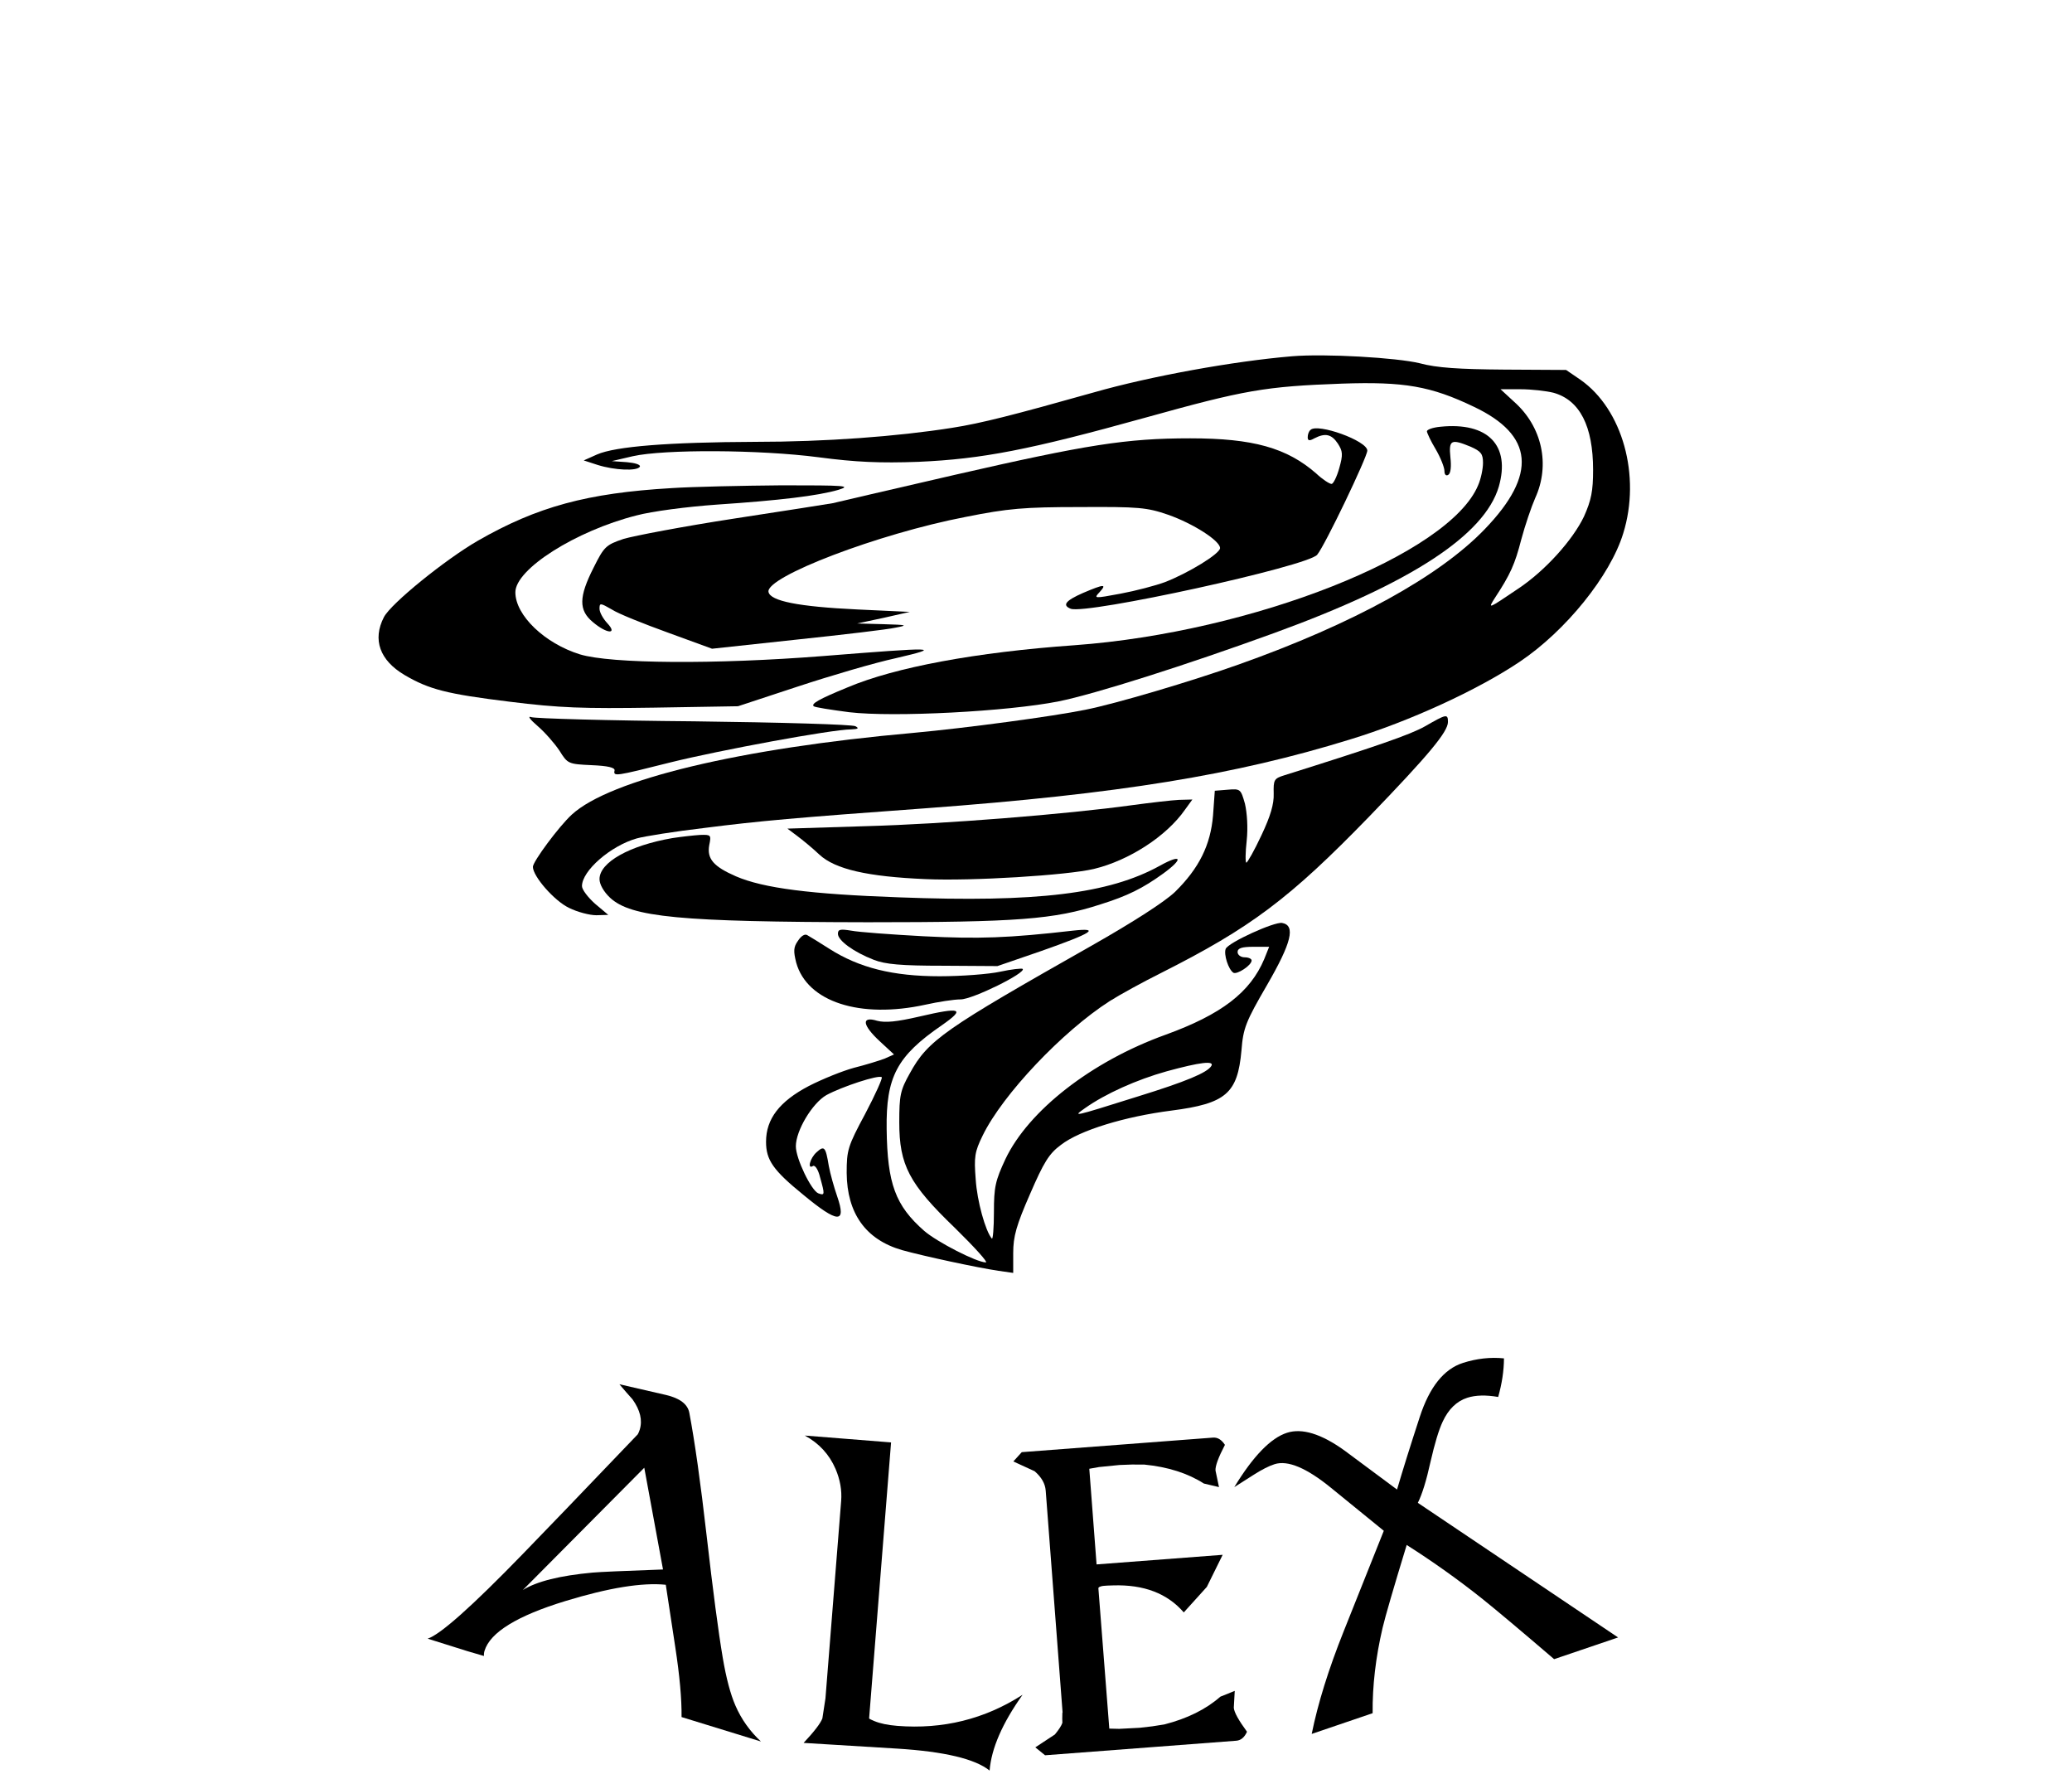 <?xml version="1.0" encoding="UTF-8" standalone="no"?>
<svg
version="1.0"
width="591pt"
height="506pt"
viewBox="0 85 591 506"
preserveAspectRatio="xMidYMid"
aria-labelledby="dalex talex"
role="img"
id="svgalex"
xml:space="preserve"
xmlns="http://www.w3.org/2000/svg">
	<title id="talex">Alex</title>
	<desc id="dalex">Alex</desc>
	<g
	transform="matrix(0.1,0,0,-0.1,0,591)"
	stroke="none"
	id="g1">
		<path
		fill="currentColor"
		d="m 3685,4044 c -167,-14 -404,-57 -565,-103 -231,-65 -321,-88 -404,-101 -158,-25 -363,-40 -561,-40 -249,-1 -399,-13 -452,-36 l -38,-17 40,-13 c 48,-15 112,-18 120,-5 3,6 -14,11 -37,13 l -43,3 60,14 c 89,20 361,19 530,-3 106,-14 175,-17 285,-13 181,8 316,34 647,126 284,79 341,89 561,97 177,6 253,-7 376,-66 171,-81 181,-193 32,-348 -129,-135 -376,-271 -703,-387 -135,-48 -351,-112 -437,-129 -93,-19 -339,-52 -491,-66 -495,-44 -865,-133 -974,-233 -37,-34 -111,-134 -111,-149 0,-27 61,-97 103,-117 24,-12 59,-21 78,-21 l 34,1 -38,32 c -20,18 -37,40 -37,50 0,44 82,115 156,136 21,6 109,20 194,30 157,20 259,29 630,56 553,41 883,95 1210,196 171,52 366,142 485,222 131,88 258,245 295,366 51,164 -2,354 -122,438 l -41,28 -176,1 c -129,1 -193,5 -241,18 -65,16 -270,28 -365,20 z m 746,-104 c 75,-21 113,-95 113,-220 0,-60 -5,-86 -26,-133 -32,-67 -111,-155 -188,-206 -86,-58 -87,-59 -66,-26 44,67 57,96 75,166 11,41 29,94 40,119 43,94 20,203 -60,274 l -39,36 h 57 c 32,0 74,-5 94,-10 z"
		id="path4" />
		<path
		fill="currentColor"
		d="m 4108,3843 c -21,-2 -38,-8 -38,-13 0,-4 11,-28 25,-51 14,-24 25,-52 25,-62 0,-11 5,-15 11,-11 7,4 9,24 6,50 -5,50 2,53 58,30 29,-13 35,-20 35,-46 0,-17 -6,-46 -14,-64 -82,-197 -643,-419 -1151,-456 -282,-20 -512,-63 -647,-120 -83,-34 -105,-47 -97,-54 3,-3 48,-10 101,-17 127,-15 453,2 598,31 104,21 365,104 615,195 390,142 599,279 640,417 34,118 -31,185 -167,171 z"
		id="path6" />
		<path
		fill="currentColor"
		d="m 3738,3834 c -5,-4 -8,-13 -8,-21 0,-10 5,-11 19,-3 31,16 49,12 67,-15 14,-22 15,-31 4,-70 -7,-25 -17,-45 -22,-45 -6,0 -26,13 -44,30 -84,73 -180,100 -359,100 -183,0 -295,-18 -671,-104 -181,-42 -338,-78 -349,-81 -11,-2 -138,-22 -282,-44 -143,-22 -285,-49 -315,-58 -50,-17 -55,-22 -85,-82 -42,-83 -43,-121 -2,-155 40,-34 72,-36 41,-3 -12,13 -22,31 -22,41 0,17 2,17 35,-2 18,-12 91,-41 160,-66 l 126,-46 241,26 c 133,14 260,29 282,34 37,7 34,8 -34,10 l -75,2 75,16 75,17 -150,7 c -168,8 -248,24 -253,50 -8,43 313,166 563,214 120,24 166,28 325,28 168,1 191,-1 252,-22 71,-25 148,-74 148,-95 0,-16 -90,-71 -157,-97 -27,-10 -84,-25 -127,-33 -75,-14 -77,-14 -60,4 22,24 14,24 -47,-2 -50,-22 -60,-35 -35,-45 45,-17 676,121 703,154 22,26 143,279 143,297 0,28 -142,79 -162,59 z"
		id="path8" />
		<path
		fill="currentColor"
		d="m 1915,3668 c -240,-14 -383,-53 -552,-150 -92,-53 -248,-179 -268,-218 -33,-64 -12,-123 59,-165 70,-41 120,-54 299,-76 144,-18 210,-20 412,-17 l 240,4 170,56 c 94,31 220,68 280,81 137,32 117,32 -209,6 -305,-24 -604,-22 -692,5 -100,31 -184,111 -184,177 0,66 172,175 345,219 45,12 145,25 230,31 179,12 287,25 346,42 39,12 21,13 -161,13 -113,-1 -254,-4 -315,-8 z"
		id="path10" />
		<path
		fill="currentColor"
		d="m 1533,2990 c 21,-18 49,-50 63,-71 23,-37 25,-38 91,-41 48,-2 67,-7 66,-15 -4,-18 1,-17 160,23 137,34 460,94 515,94 20,1 23,3 12,9 -8,5 -215,11 -460,14 -245,2 -454,8 -465,12 -11,4 -3,-7 18,-25 z"
		id="path12" />
		<path
		fill="currentColor"
		d="m 4065,2989 c -42,-24 -141,-58 -402,-140 -29,-9 -31,-13 -30,-52 1,-30 -9,-64 -35,-119 -20,-43 -40,-78 -43,-78 -3,0 -3,28 1,63 4,37 1,79 -5,105 -12,42 -13,43 -49,40 l -37,-3 -5,-70 c -7,-85 -40,-151 -108,-218 -29,-28 -119,-86 -237,-153 -422,-239 -468,-270 -520,-365 -27,-48 -30,-63 -30,-139 0,-123 28,-176 159,-302 55,-54 95,-98 88,-98 -26,0 -139,58 -176,90 -82,72 -105,134 -107,290 -2,149 29,208 157,296 69,48 56,53 -64,25 -65,-15 -97,-18 -120,-12 -46,14 -43,-12 8,-59 l 40,-37 -27,-12 c -16,-6 -55,-18 -87,-26 -33,-9 -90,-32 -129,-52 -84,-44 -122,-94 -122,-159 0,-52 20,-81 106,-151 99,-82 124,-83 97,-5 -9,26 -20,65 -24,87 -9,55 -13,59 -35,39 -19,-17 -27,-50 -10,-39 6,3 15,-11 20,-32 14,-50 14,-53 -5,-46 -20,8 -64,99 -64,134 0,45 47,123 87,146 44,24 150,59 158,51 3,-2 -18,-49 -47,-104 -50,-93 -53,-104 -53,-169 1,-115 54,-190 158,-220 61,-17 214,-50 275,-59 l 42,-6 v 57 c 0,47 9,79 48,168 39,90 54,115 88,140 54,42 183,81 316,98 155,20 188,49 199,171 5,64 12,82 73,187 70,121 82,170 43,177 -22,4 -154,-56 -161,-74 -6,-16 8,-59 22,-68 10,-6 52,21 52,35 0,5 -9,9 -20,9 -11,0 -20,7 -20,15 0,11 12,15 45,15 h 45 l -14,-35 c -40,-95 -122,-158 -282,-216 -211,-76 -390,-216 -456,-354 -29,-62 -33,-80 -33,-152 0,-45 -3,-79 -6,-75 -18,21 -42,106 -46,169 -5,64 -3,78 20,125 57,117 228,297 362,383 30,19 96,55 146,80 256,129 367,212 595,447 168,174 224,241 224,269 0,24 -4,23 -65,-12 z m -610,-969 c -12,-19 -71,-44 -210,-87 -191,-60 -185,-58 -150,-33 58,41 147,81 233,105 95,26 137,31 127,15 z"
		id="path14" />
		<path
		fill="currentColor"
		d="m 3230,2764 c -188,-26 -539,-54 -760,-60 l -224,-7 28,-21 c 16,-12 44,-35 63,-53 45,-42 138,-63 303,-70 132,-6 404,11 480,29 100,24 207,93 260,169 l 21,29 -38,-1 c -21,-1 -81,-8 -133,-15 z"
		id="path16" />
		<path
		fill="currentColor"
		d="m 1918,2670 c -122,-21 -208,-69 -208,-117 0,-15 12,-36 30,-53 60,-56 200,-69 735,-70 426,0 532,8 664,51 77,24 121,46 179,88 59,43 53,57 -10,22 -145,-80 -350,-105 -743,-90 -253,9 -387,26 -466,60 -64,28 -83,50 -76,89 6,29 5,30 -26,29 -17,-1 -53,-5 -79,-9 z"
		id="path18" />
		<path
		fill="currentColor"
		d="m 2390,2397 c 0,-19 45,-52 102,-74 33,-13 78,-17 198,-17 l 155,-1 125,43 c 145,51 171,67 90,58 -183,-21 -268,-24 -425,-16 -93,5 -187,12 -207,16 -31,5 -38,4 -38,-9 z"
		id="path20" />
		<path
		fill="currentColor"
		d="m 2276,2377 c -13,-18 -13,-30 -5,-62 31,-112 182,-161 369,-120 36,8 81,15 100,15 34,0 188,76 177,87 -3,2 -32,-1 -64,-8 -32,-7 -110,-13 -173,-13 -133,0 -229,24 -314,78 -28,18 -56,35 -63,39 -7,5 -18,-2 -27,-16 z"
		id="path22" />
	</g>
	<g
	id="g2"
	transform="translate(-3.728,366.206)">
		<path
		fill="currentColor"
		d="m 220.778,215.422 -22.647,-6.969 q 0.088,-7.697 -1.798,-19.975 l -2.703,-17.752 q -10.055,-1.034 -28.649,4.646 -20.626,6.306 -23.046,14.169 -0.227,0.739 -0.165,1.494 l -4.725,-1.38 -11.337,-3.562 q 5.387,-1.726 27.151,-24.161 8.602,-8.829 32.791,-34.122 0.341,-0.631 0.548,-1.303 1.241,-4.032 -2.047,-8.649 -1.918,-2.135 -3.748,-4.317 l 13.26,3.051 q 5.971,1.396 6.679,5.072 2.331,12.267 4.925,34.915 2.734,23.868 4.615,34.967 1.494,8.773 3.608,13.617 2.538,5.857 7.289,10.262 z m -27.939,-49.059 -5.344,-29.011 -34.642,34.877 q 5.919,-3.696 19.923,-4.977 2.952,-0.269 20.063,-0.888 z"
		id="path388" />
		<path
		fill="currentColor"
		d="m 295.401,202.098 q -8.655,12.149 -9.408,21.611 -6.232,-5.01 -26.376,-6.26 l -26.674,-1.629 q 4.548,-4.858 5.352,-6.98 l 0.878,-5.714 4.479,-56.283 q 0.363,-4.556 -1.599,-9.156 -2.68,-6.209 -8.765,-9.514 l 24.602,1.958 -6.263,78.712 q 0.194,0.227 1.492,0.754 2.526,1.047 6.522,1.365 19.555,1.556 35.761,-8.863 z"
		id="path390" />
		<path
		fill="currentColor"
		d="m 359.41,212.641 q -1.086,2.41 -3.049,2.559 l -54.546,4.149 -2.781,-2.257 5.574,-3.668 q 1.744,-2.107 2.144,-3.336 -0.069,-0.911 -0.003,-2.82 l 0.059,-0.146 -4.81,-63.239 q -0.229,-3.015 -3.172,-5.541 l -6.064,-2.782 2.407,-2.651 54.546,-4.149 q 1.963,-0.149 3.401,2.068 -2.83,5.433 -2.686,7.326 l 0.994,4.719 -4.308,-1.012 q -6.894,-4.412 -16.982,-5.407 l -3.527,-0.014 -3.586,0.132 -5.808,0.583 -2.783,0.494 2.075,27.273 35.966,-2.736 -4.521,9.158 -6.569,7.269 q -7.036,-8.138 -20.189,-7.702 -0.28,0.021 -1.618,0.052 -1.408,0.037 -2.023,0.295 -0.62,0.188 -0.518,0.604 l 3.105,39.887 2.826,0.067 5.83,-0.302 3.565,-0.412 3.484,-0.547 q 9.822,-2.51 15.969,-7.914 l 4.105,-1.652 -0.268,4.815 q 0.144,1.893 3.764,6.836 z"
		id="path392" />
		<path
		fill="currentColor"
		d="m 465.259,185.749 -18.247,6.191 q -14.12,-12.101 -20.37,-17.119 -10.389,-8.273 -21.681,-15.446 -5.666,18.561 -6.865,23.593 -2.966,12.681 -2.85,24.379 l -17.376,5.913 q 2.636,-13.019 9.117,-29.257 l 11.444,-28.671 -15.052,-12.247 q -10.474,-8.541 -16.101,-6.746 -2.412,0.769 -5.909,2.992 l -5.583,3.552 q 8.088,-13.282 15.054,-15.505 6.431,-2.052 16.279,4.991 2.819,2.127 15.087,11.202 2.512,-8.551 6.471,-20.663 4.169,-12.843 12.341,-15.451 5.895,-1.881 11.691,-1.294 -0.023,5.248 -1.654,11.008 -5.236,-0.913 -8.786,0.22 -4.555,1.453 -7.048,6.825 -1.669,3.559 -3.484,11.518 -1.748,7.938 -3.597,11.628 z"
		id="path394" />
	</g>
</svg>